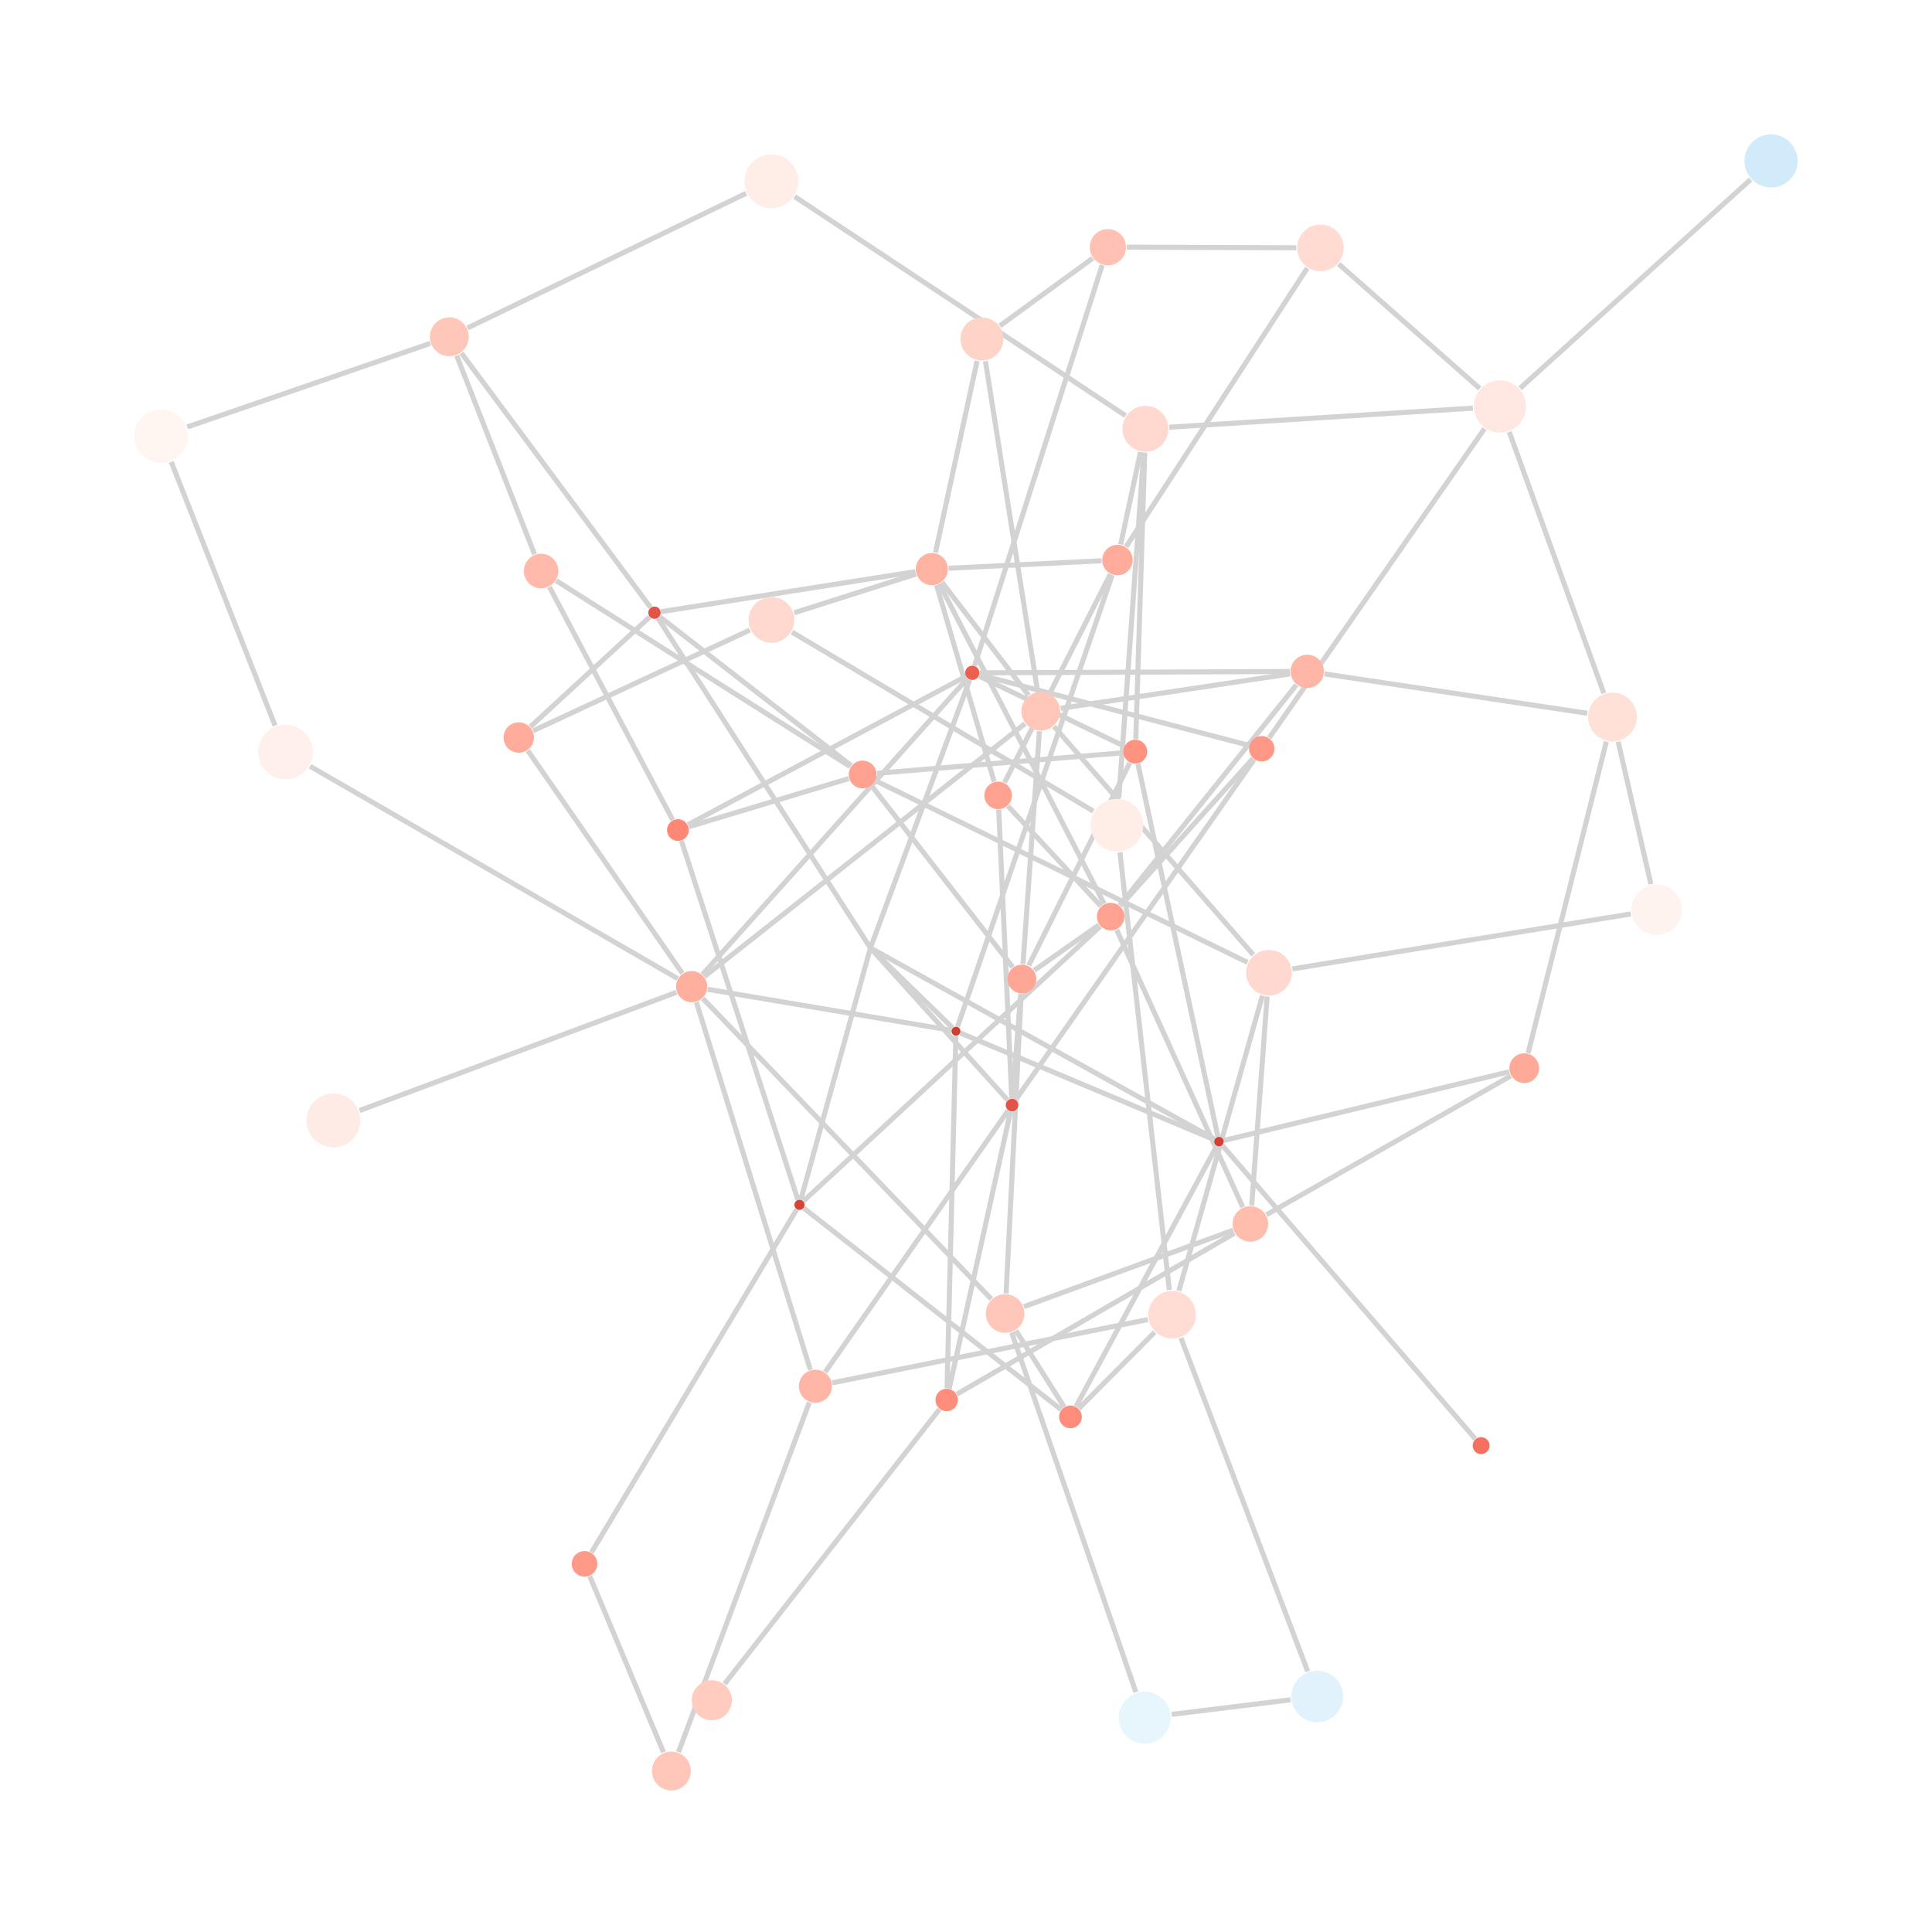 <?xml version="1.0" encoding="UTF-8"?>
<svg xmlns="http://www.w3.org/2000/svg"
     xmlns:xlink="http://www.w3.org/1999/xlink"
     xmlns:gadfly="http://www.gadflyjl.org/ns"
     version="1.2"
     width="160mm" height="160mm" viewBox="0 0 160 160"
     stroke="none"
     fill="#000000"
     stroke-width="0.3"
     font-size="3.88"
>
<g stroke-width="0.42" fill="#000000" fill-opacity="0.000" stroke="#D3D3D3" id="img-d823337c-1">
  <path fill="none" d="M57.04,68.47 L 70.29 64.48"/>
  <path fill="none" d="M56.97,68.3 L 79.98 56.02"/>
  <path fill="none" d="M55.71,67.91 L 45.5 48.61"/>
  <path fill="none" d="M56.43,69.63 L 66.08 99.37"/>
  <path fill="none" d="M92.66,66.07 L 94.72 37.48"/>
  <path fill="none" d="M92.75,70.59 L 96.84 106.83"/>
  <path fill="none" d="M90.55,67.18 L 65.59 52.35"/>
  <path fill="none" d="M81.61,29.91 L 85.93 57.26"/>
  <path fill="none" d="M80.92,29.89 L 77.47 45.77"/>
  <path fill="none" d="M82.81,26.98 L 90.49 21.39"/>
  <path fill="none" d="M83.32,107.12 L 84.57 82.32"/>
  <path fill="none" d="M84.13,110.19 L 88.13 116.52"/>
  <path fill="none" d="M83.78,110.35 L 94.07 140.14"/>
  <path fill="none" d="M82.09,107.58 L 58.2 82.68"/>
  <path fill="none" d="M84.8,108.21 L 102.12 101.88"/>
  <path fill="none" d="M84.72,79.84 L 86.08 60.56"/>
  <path fill="none" d="M83.87,80.1 L 72.18 65.08"/>
  <path fill="none" d="M85.65,80.36 L 91.01 76.6"/>
  <path fill="none" d="M84.53,82.31 L 83.85 90.98"/>
  <path fill="none" d="M85.19,79.96 L 93.56 63.18"/>
  <path fill="none" d="M89.11,116.48 L 100.76 94.91"/>
  <path fill="none" d="M89.34,116.65 L 95.62 110.33"/>
  <path fill="none" d="M87.88,116.74 L 66.55 100.04"/>
  <path fill="none" d="M38.21,29.24 L 53.88 50.31"/>
  <path fill="none" d="M38.72,27.16 L 61.79 16.01"/>
  <path fill="none" d="M37.82,29.45 L 44.27 45.91"/>
  <path fill="none" d="M35.63,28.44 L 15.51 35.36"/>
  <path fill="none" d="M92.81,45.09 L 94.45 37.44"/>
  <path fill="none" d="M91.95,47.55 L 83.19 64.81"/>
  <path fill="none" d="M92.11,47.62 L 79.3 85.03"/>
  <path fill="none" d="M91.23,46.44 L 78.55 47.06"/>
  <path fill="none" d="M93.26,45.28 L 108.26 22.21"/>
  <path fill="none" d="M96.83,35.38 L 121.98 33.8"/>
  <path fill="none" d="M93.21,34.42 L 65.81 16.28"/>
  <path fill="none" d="M94.8,37.49 L 94.06 61.22"/>
  <path fill="none" d="M97.03,141.98 L 106.88 140.77"/>
  <path fill="none" d="M25.68,63.46 L 56.12 81.04"/>
  <path fill="none" d="M22.78,60.09 L 14.18 38.25"/>
  <path fill="none" d="M82.33,64.73 L 77.56 48.45"/>
  <path fill="none" d="M83.46,66.74 L 91.17 75.04"/>
  <path fill="none" d="M82.71,67.05 L 83.79 90.98"/>
  <path fill="none" d="M29.78,91.97 L 56.02 82.18"/>
  <path fill="none" d="M87.29,60.16 L 103.79 79.07"/>
  <path fill="none" d="M84.89,59.93 L 58.33 80.88"/>
  <path fill="none" d="M85.18,57.58 L 78.01 48.22"/>
  <path fill="none" d="M87.84,58.66 L 106.84 55.81"/>
  <path fill="none" d="M103.31,79.7 L 72.52 64.66"/>
  <path fill="none" d="M107.03,80.24 L 135.05 75.69"/>
  <path fill="none" d="M104.94,82.53 L 103.66 99.83"/>
  <path fill="none" d="M104.55,82.46 L 97.63 106.9"/>
  <path fill="none" d="M70.49,63.4 L 54.61 51.06"/>
  <path fill="none" d="M70.42,63.49 L 46.06 48.09"/>
  <path fill="none" d="M72.64,64.04 L 93 62.34"/>
  <path fill="none" d="M122.18,119.17 L 101.22 94.85"/>
  <path fill="none" d="M144.97,14.87 L 125.89 32.15"/>
  <path fill="none" d="M58.6,81.93 L 78.79 85.33"/>
  <path fill="none" d="M58.17,80.71 L 80.11 56.19"/>
  <path fill="none" d="M56.51,80.61 L 43.71 62.16"/>
  <path fill="none" d="M57.67,82.99 L 67.11 113.44"/>
  <path fill="none" d="M78.89,85.12 L 72.1 78.52"/>
  <path fill="none" d="M79.16,85.78 L 78.43 114.98"/>
  <path fill="none" d="M79.53,85.55 L 100.57 94.39"/>
  <path fill="none" d="M122.54,32.17 L 110.86 21.86"/>
  <path fill="none" d="M122.94,35.5 L 105.11 61.11"/>
  <path fill="none" d="M124.99,35.77 L 132.82 57.41"/>
  <path fill="none" d="M124.99,88.76 L 101.35 94.45"/>
  <path fill="none" d="M125.12,89.1 L 104.88 100.6"/>
  <path fill="none" d="M126.55,87.22 L 133.03 61.42"/>
  <path fill="none" d="M54.72,50.66 L 75.81 47.34"/>
  <path fill="none" d="M54.48,51.18 L 72.08 78.5"/>
  <path fill="none" d="M53.81,51.09 L 43.92 60.19"/>
  <path fill="none" d="M108.3,138.42 L 97.8 110.8"/>
  <path fill="none" d="M77.8,48.35 L 91.44 74.85"/>
  <path fill="none" d="M75.85,47.54 L 65.77 50.75"/>
  <path fill="none" d="M72.09,78.49 L 80.31 56.3"/>
  <path fill="none" d="M72.1,78.51 L 100.59 94.34"/>
  <path fill="none" d="M72.1,78.52 L 83.45 91.11"/>
  <path fill="none" d="M72.08,78.52 L 66.32 99.36"/>
  <path fill="none" d="M81.12,55.88 L 103.43 61.73"/>
  <path fill="none" d="M80.71,55.14 L 91.28 21.95"/>
  <path fill="none" d="M81.14,55.72 L 106.82 55.61"/>
  <path fill="none" d="M81.08,55.99 L 93.1 61.8"/>
  <path fill="none" d="M48.84,130.53 L 54.95 145.12"/>
  <path fill="none" d="M48.98,128.57 L 65.99 100.15"/>
  <path fill="none" d="M107.35,20.52 L 93.32 20.47"/>
  <path fill="none" d="M92.78,75.02 L 103.76 62.82"/>
  <path fill="none" d="M92.48,77 L 102.92 99.97"/>
  <path fill="none" d="M92.73,74.98 L 107.36 56.72"/>
  <path fill="none" d="M91.11,76.72 L 66.53 99.48"/>
  <path fill="none" d="M103.86,62.9 L 84.12 91.07"/>
  <path fill="none" d="M56.19,145.1 L 67.03 116.13"/>
  <path fill="none" d="M78.61,115 L 83.69 92.05"/>
  <path fill="none" d="M79.24,115.46 L 102.23 102.13"/>
  <path fill="none" d="M77.81,116.7 L 60.01 139.45"/>
  <path fill="none" d="M136.72,73.22 L 134.01 61.43"/>
  <path fill="none" d="M100.86,94.14 L 94.24 63.26"/>
  <path fill="none" d="M83.5,91.96 L 68.34 113.63"/>
  <path fill="none" d="M95.06,109.28 L 68.92 114.52"/>
  <path fill="none" d="M109.68,55.81 L 131.46 59.07"/>
  <path fill="none" d="M62.1,52.18 L 44.15 60.52"/>
</g>
<g stroke-width="0.42" stroke="#D3D3D3" id="img-d823337c-2">
</g>
<g font-size="4" stroke="#000000" stroke-opacity="0.000" fill="#000000" id="img-d823337c-3">
</g>
<g stroke-width="0" stroke="#000000" id="img-d823337c-4">
  <circle cx="56.14" cy="68.74" r="0.9" fill="#FF8775"/>
  <circle cx="92.5" cy="68.34" r="2.18" fill="#FFEDE7"/>
  <circle cx="81.32" cy="28.07" r="1.78" fill="#FFD4C8"/>
  <circle cx="83.24" cy="108.78" r="1.6" fill="#FFC7BA"/>
  <circle cx="84.63" cy="81.08" r="1.19" fill="#FFA796"/>
  <circle cx="88.65" cy="117.34" r="0.94" fill="#FF8D7B"/>
  <circle cx="37.21" cy="27.89" r="1.61" fill="#FFC7BA"/>
  <circle cx="92.54" cy="46.38" r="1.26" fill="#FFAC9C"/>
  <circle cx="94.86" cy="35.51" r="1.9" fill="#FFD9CF"/>
  <circle cx="94.8" cy="142.26" r="2.15" fill="#E7F5FD"/>
  <circle cx="23.64" cy="62.28" r="2.26" fill="#FFF0EB"/>
  <circle cx="82.66" cy="65.87" r="1.14" fill="#FFA291"/>
  <circle cx="27.61" cy="92.79" r="2.23" fill="#FFEBE5"/>
  <circle cx="86.19" cy="58.9" r="1.6" fill="#FFC7BA"/>
  <circle cx="105.09" cy="80.56" r="1.89" fill="#FFD9CF"/>
  <circle cx="71.44" cy="64.14" r="1.15" fill="#FFA291"/>
  <circle cx="122.66" cy="119.72" r="0.7" fill="#F5705F"/>
  <circle cx="146.67" cy="13.33" r="2.2" fill="#D1EBFA"/>
  <circle cx="57.28" cy="81.71" r="1.29" fill="#FFAF9E"/>
  <circle cx="79.17" cy="85.4" r="0.37" fill="#CE3E33"/>
  <circle cx="124.22" cy="33.66" r="2.16" fill="#FFE8E1"/>
  <circle cx="126.23" cy="88.46" r="1.23" fill="#FFAA99"/>
  <circle cx="54.2" cy="50.74" r="0.51" fill="#E35446"/>
  <circle cx="63.88" cy="15.01" r="2.23" fill="#FFEDE7"/>
  <circle cx="109.09" cy="140.5" r="2.14" fill="#E1F2FC"/>
  <circle cx="77.17" cy="47.13" r="1.33" fill="#FFB3A3"/>
  <circle cx="72.09" cy="78.51" r="0.01" fill="#660202"/>
  <circle cx="80.52" cy="55.72" r="0.59" fill="#EC6051"/>
  <circle cx="48.41" cy="129.51" r="1.06" fill="#FF9A89"/>
  <circle cx="109.35" cy="20.53" r="1.93" fill="#FFDBD2"/>
  <circle cx="91.98" cy="75.91" r="1.14" fill="#FFA291"/>
  <circle cx="104.49" cy="62.01" r="1.05" fill="#FF9886"/>
  <circle cx="55.6" cy="146.67" r="1.61" fill="#FFC7BA"/>
  <circle cx="78.4" cy="115.94" r="0.93" fill="#FF8D7B"/>
  <circle cx="137.2" cy="75.34" r="2.09" fill="#FFF3EF"/>
  <circle cx="100.95" cy="94.54" r="0.39" fill="#D24136"/>
  <circle cx="83.81" cy="91.52" r="0.52" fill="#E35446"/>
  <circle cx="103.55" cy="101.36" r="1.47" fill="#FFBDAE"/>
  <circle cx="44.81" cy="47.29" r="1.43" fill="#FFBAAB"/>
  <circle cx="91.75" cy="20.47" r="1.5" fill="#FFC1B3"/>
  <circle cx="97.07" cy="108.88" r="1.97" fill="#FFDDD4"/>
  <circle cx="108.26" cy="55.6" r="1.38" fill="#FFB6A6"/>
  <circle cx="13.33" cy="36.11" r="2.21" fill="#FFF5F1"/>
  <circle cx="133.54" cy="59.38" r="2.02" fill="#FFE1D8"/>
  <circle cx="66.21" cy="99.78" r="0.42" fill="#D54438"/>
  <circle cx="58.95" cy="140.81" r="1.66" fill="#FFCCBF"/>
  <circle cx="94.02" cy="62.25" r="0.99" fill="#FF9280"/>
  <circle cx="63.89" cy="51.34" r="1.89" fill="#FFD9CF"/>
  <circle cx="42.96" cy="61.08" r="1.26" fill="#FFAC9C"/>
  <circle cx="67.53" cy="114.8" r="1.37" fill="#FFB6A6"/>
</g>
<g font-size="4" stroke="#000000" stroke-opacity="0.000" fill="#000000" id="img-d823337c-5">
</g>
</svg>
